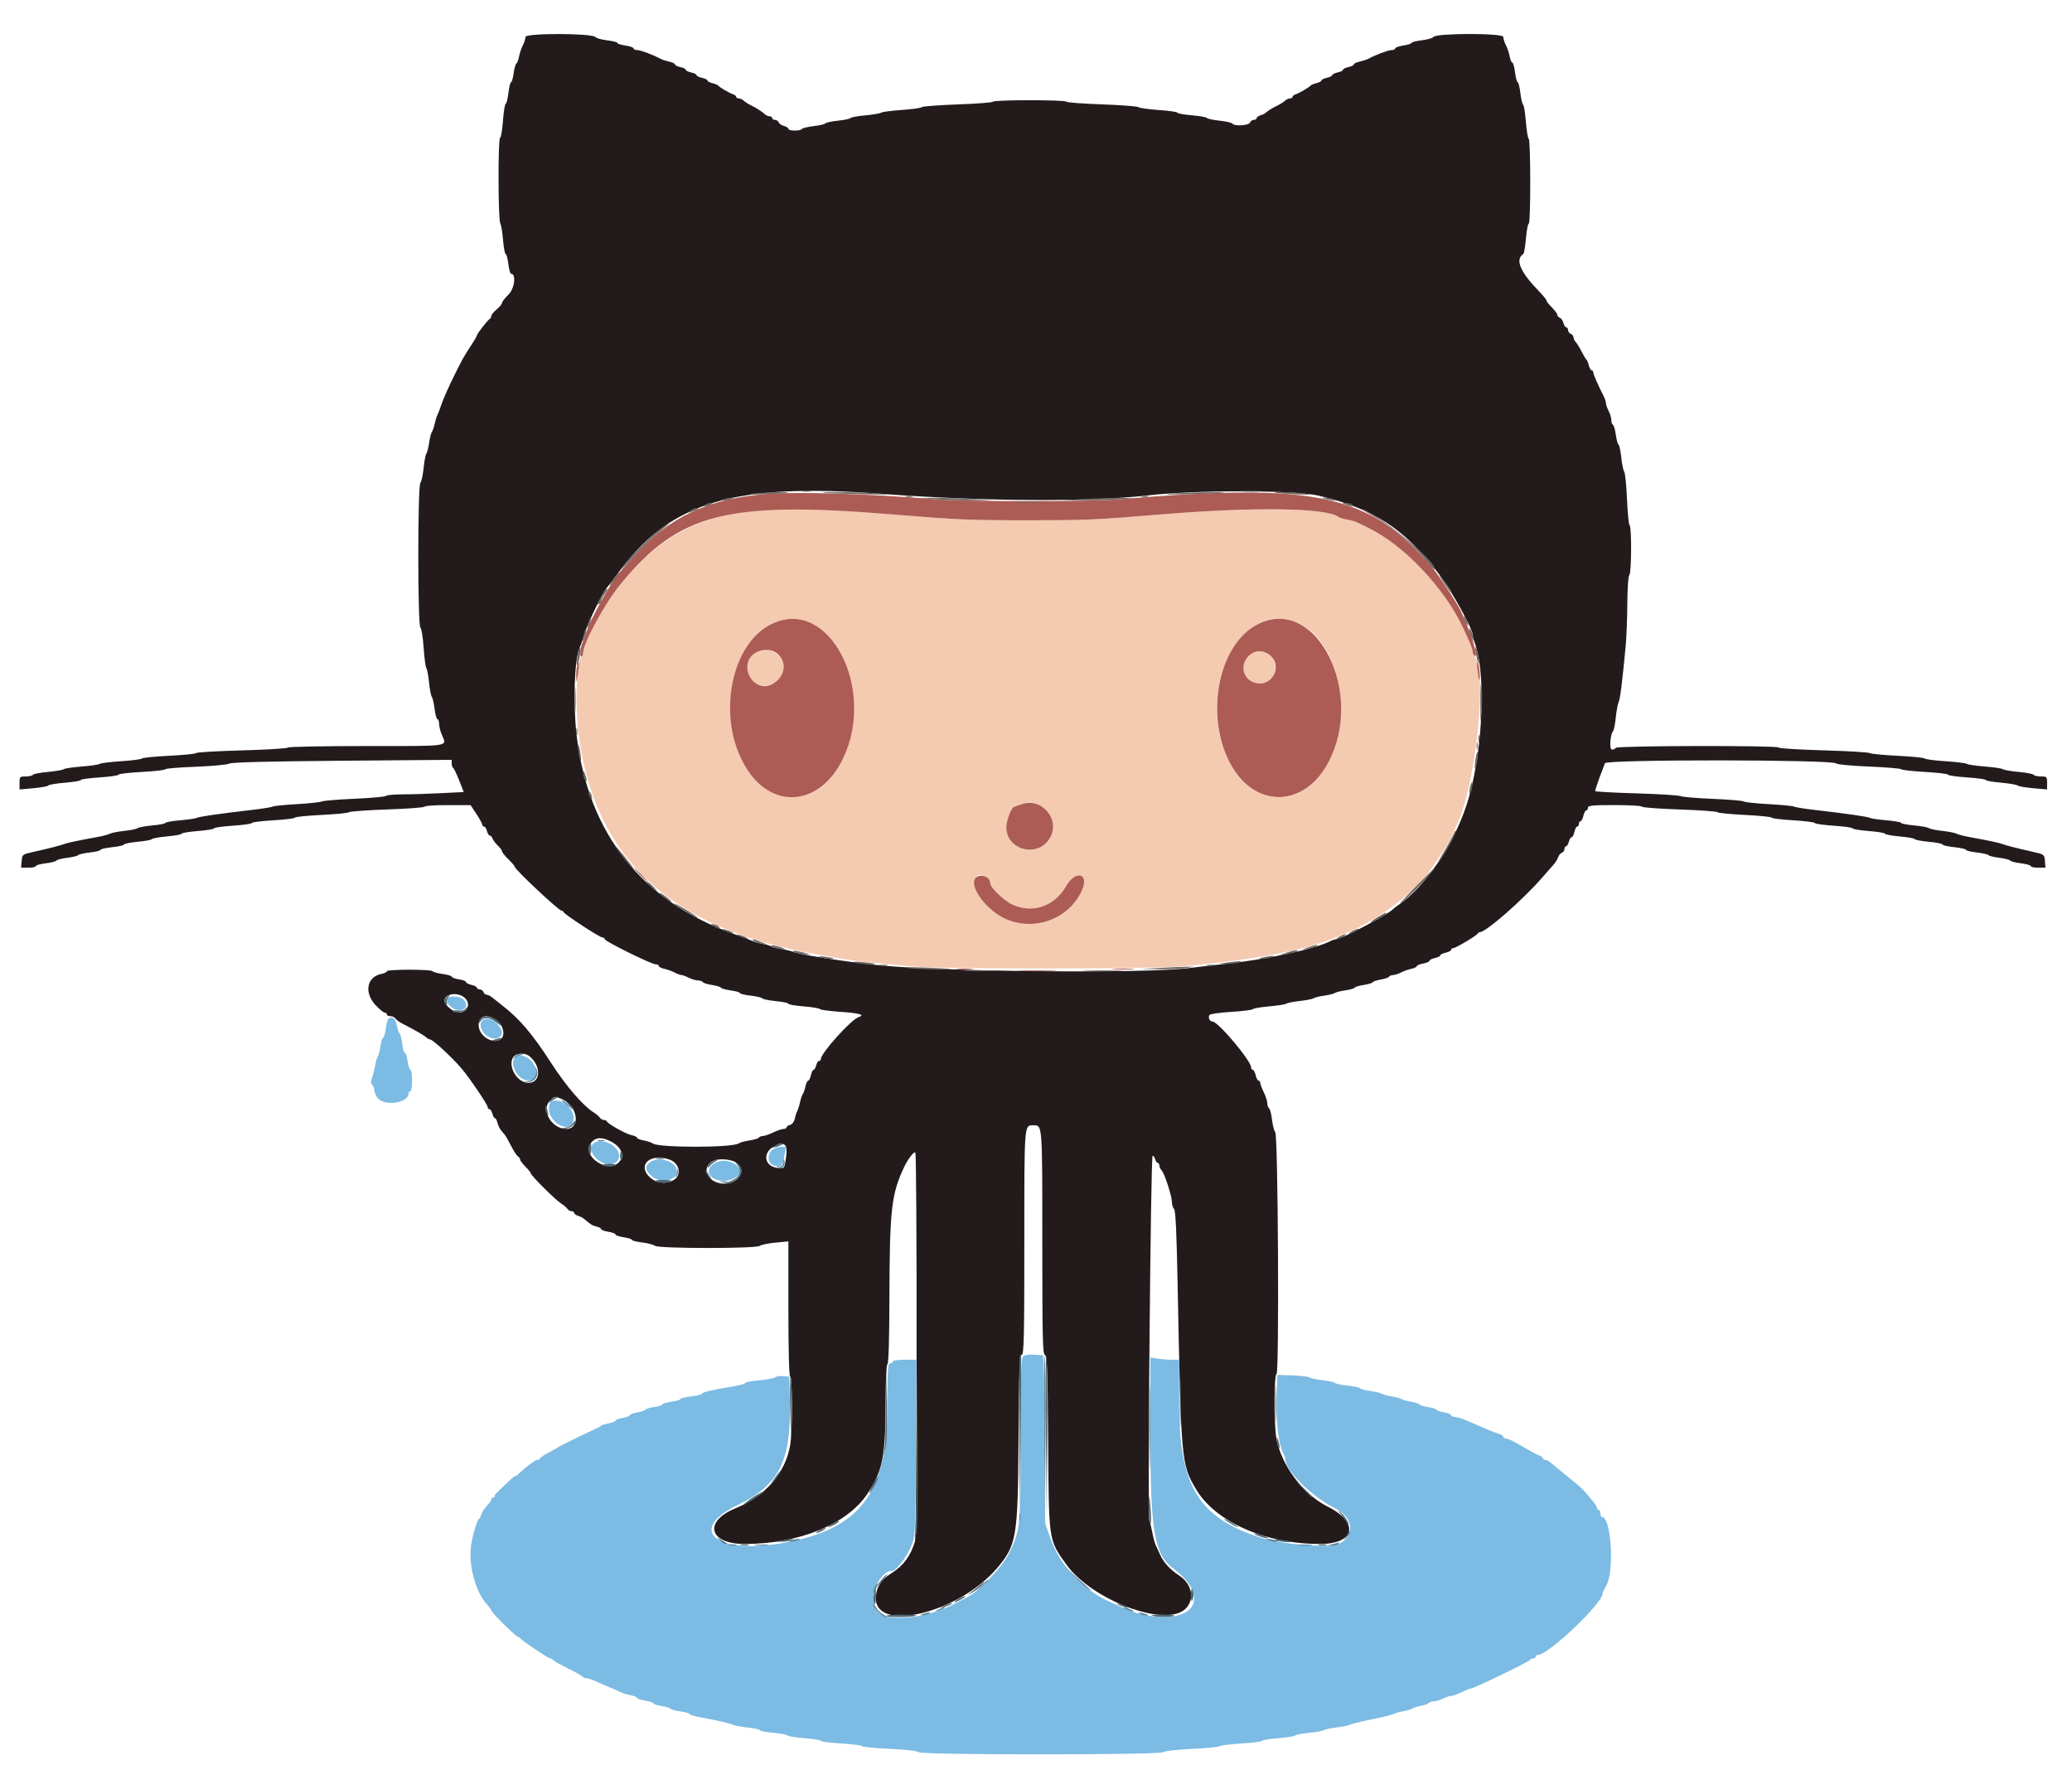<svg
  width="44"
  height="38"
  viewBox="0 0 44 38"
  fill="none"
  xmlns="http://www.w3.org/2000/svg"
>
  <title>Source Code on Github</title>
  <path
    fill-rule="evenodd"
    clip-rule="evenodd"
    d="M16.188 10.831C14.84 10.948 14.028 11.373 13.178 12.407C12.847 12.809 12.383 13.663 12.383 13.868C12.383 13.911 12.369 13.946 12.351 13.946C12.245 13.946 12.207 14.962 12.289 15.601C12.629 18.241 14.247 19.733 17.354 20.271C17.554 20.306 17.812 20.351 17.928 20.371C18.143 20.408 18.539 20.451 19.381 20.528C20.009 20.585 24.423 20.584 25.078 20.526C26.607 20.391 27.719 20.183 28.347 19.916C28.39 19.898 28.501 19.851 28.596 19.813C29.181 19.573 29.873 19.082 30.244 18.644C30.44 18.413 30.852 17.784 30.852 17.715C30.852 17.701 30.877 17.642 30.908 17.584C31.326 16.787 31.603 14.248 31.306 13.929C31.288 13.909 31.273 13.869 31.273 13.84C31.273 13.787 31.223 13.664 31.071 13.338C30.673 12.485 29.81 11.575 29.055 11.211C28.96 11.165 28.855 11.113 28.82 11.096C28.786 11.078 28.692 11.051 28.61 11.037C28.529 11.022 28.445 10.996 28.424 10.98C28.173 10.785 26.627 10.763 24.657 10.926C23.264 11.042 23.054 11.051 21.828 11.051C20.582 11.051 20.29 11.038 18.941 10.924C17.486 10.802 16.798 10.779 16.188 10.831ZM17.224 13.239C17.872 13.539 18.263 14.515 18.106 15.44C17.726 17.675 15.501 17.291 15.514 14.992C15.522 13.722 16.376 12.847 17.224 13.239ZM27.545 13.224C28.58 13.665 28.806 15.682 27.922 16.586C27.344 17.177 26.519 16.991 26.105 16.178C25.357 14.704 26.33 12.707 27.545 13.224ZM16.05 13.849C15.854 13.959 15.809 14.308 15.971 14.453C16.183 14.643 16.449 14.593 16.601 14.335C16.784 14.024 16.377 13.665 16.05 13.849ZM26.517 13.932C26.287 14.161 26.433 14.516 26.756 14.516C26.954 14.516 27.084 14.379 27.084 14.168C27.084 13.866 26.732 13.719 26.517 13.932ZM22.094 17.114C22.334 17.224 22.432 17.576 22.288 17.811C22.032 18.229 21.369 18.055 21.369 17.571C21.369 17.431 21.479 17.142 21.535 17.137C21.538 17.137 21.61 17.112 21.694 17.082C21.848 17.028 21.92 17.033 22.094 17.114ZM20.955 18.645C20.994 18.68 21.025 18.728 21.025 18.752C21.025 18.846 21.316 19.128 21.501 19.214C21.926 19.411 22.395 19.25 22.637 18.824C22.84 18.467 23.141 18.547 22.975 18.914C22.555 19.846 21.215 19.859 20.743 18.936C20.611 18.678 20.762 18.471 20.955 18.645Z"
    fill="#F4CAB1"
  />
  <path
    fill-rule="evenodd"
    clip-rule="evenodd"
    d="M11.159 0.784C11.159 0.823 11.134 0.903 11.103 0.961C11.073 1.019 11.037 1.126 11.023 1.199C11.009 1.272 10.983 1.34 10.965 1.351C10.947 1.362 10.921 1.456 10.907 1.56C10.893 1.663 10.869 1.748 10.852 1.748C10.836 1.748 10.811 1.851 10.796 1.976C10.782 2.101 10.756 2.204 10.739 2.204C10.722 2.204 10.696 2.366 10.681 2.565C10.666 2.764 10.638 2.926 10.62 2.926C10.574 2.926 10.577 4.658 10.623 4.741C10.643 4.777 10.67 4.94 10.683 5.101C10.696 5.264 10.721 5.396 10.738 5.396C10.755 5.396 10.78 5.49 10.795 5.605C10.809 5.72 10.835 5.814 10.852 5.814C10.966 5.814 10.928 6.132 10.797 6.257C10.723 6.329 10.662 6.408 10.661 6.433C10.66 6.458 10.608 6.521 10.546 6.572C10.484 6.623 10.433 6.686 10.433 6.712C10.433 6.737 10.42 6.763 10.404 6.77C10.365 6.787 10.127 7.091 10.127 7.124C10.127 7.138 10.08 7.221 10.022 7.309C9.849 7.571 9.831 7.603 9.635 7.999C9.532 8.208 9.418 8.465 9.382 8.569C9.347 8.674 9.304 8.785 9.287 8.817C9.271 8.849 9.245 8.935 9.229 9.007C9.213 9.08 9.187 9.156 9.17 9.177C9.154 9.198 9.128 9.301 9.113 9.405C9.097 9.51 9.071 9.613 9.054 9.635C9.036 9.657 9.01 9.793 8.996 9.939C8.982 10.084 8.951 10.227 8.927 10.256C8.868 10.33 8.868 13.292 8.928 13.331C8.95 13.345 8.981 13.536 8.996 13.755C9.011 13.974 9.037 14.171 9.054 14.192C9.071 14.213 9.096 14.35 9.111 14.495C9.125 14.641 9.152 14.778 9.169 14.799C9.187 14.821 9.214 14.937 9.229 15.058C9.244 15.178 9.272 15.276 9.29 15.276C9.309 15.276 9.324 15.319 9.324 15.372C9.324 15.425 9.35 15.53 9.382 15.605C9.49 15.864 9.606 15.846 7.776 15.846C6.861 15.846 6.112 15.861 6.112 15.878C6.112 15.896 5.678 15.923 5.148 15.938C4.617 15.952 4.174 15.978 4.163 15.995C4.152 16.012 3.894 16.038 3.589 16.053C3.284 16.068 3.026 16.094 3.015 16.11C3.005 16.127 2.807 16.153 2.575 16.168C2.344 16.183 2.137 16.209 2.116 16.225C2.095 16.241 1.924 16.266 1.735 16.281C1.546 16.296 1.374 16.321 1.352 16.338C1.331 16.355 1.18 16.381 1.017 16.396C0.855 16.41 0.711 16.438 0.7 16.457C0.688 16.476 0.619 16.492 0.546 16.492C0.421 16.492 0.415 16.498 0.415 16.63V16.768L0.71 16.742C0.873 16.727 1.015 16.701 1.026 16.684C1.037 16.666 1.196 16.64 1.38 16.625C1.564 16.609 1.715 16.584 1.715 16.568C1.715 16.552 1.896 16.527 2.116 16.512C2.337 16.497 2.518 16.471 2.518 16.454C2.518 16.437 2.742 16.411 3.015 16.396C3.288 16.381 3.512 16.355 3.512 16.339C3.512 16.323 3.8 16.299 4.153 16.286C4.505 16.272 4.827 16.242 4.868 16.219C4.919 16.191 5.681 16.171 7.268 16.158L9.592 16.139V16.217C9.592 16.261 9.605 16.301 9.621 16.308C9.637 16.315 9.695 16.434 9.749 16.572L9.848 16.823L9.366 16.847C9.101 16.861 8.735 16.872 8.552 16.872C8.369 16.872 8.211 16.887 8.2 16.904C8.189 16.922 7.891 16.949 7.539 16.965C7.187 16.98 6.873 17.006 6.84 17.022C6.808 17.039 6.566 17.065 6.303 17.08C6.041 17.095 5.808 17.119 5.787 17.132C5.766 17.146 5.568 17.178 5.347 17.203C4.678 17.28 4.222 17.346 4.181 17.371C4.16 17.384 4.001 17.408 3.827 17.423C3.654 17.438 3.512 17.463 3.512 17.479C3.512 17.494 3.389 17.519 3.238 17.532C3.087 17.547 2.945 17.572 2.922 17.59C2.9 17.608 2.772 17.634 2.638 17.648C2.504 17.663 2.366 17.69 2.332 17.709C2.298 17.727 2.175 17.76 2.059 17.78C1.672 17.85 1.429 17.901 1.371 17.925C1.306 17.952 1.042 18.02 0.702 18.096C0.475 18.147 0.472 18.15 0.46 18.289L0.448 18.43H0.604C0.689 18.43 0.759 18.415 0.759 18.396C0.759 18.378 0.853 18.351 0.969 18.337C1.084 18.323 1.188 18.296 1.199 18.278C1.21 18.26 1.314 18.234 1.429 18.219C1.545 18.205 1.648 18.18 1.658 18.163C1.668 18.147 1.78 18.122 1.906 18.107C2.032 18.093 2.135 18.067 2.135 18.051C2.135 18.034 2.247 18.009 2.384 17.994C2.521 17.98 2.633 17.954 2.633 17.938C2.633 17.921 2.762 17.895 2.919 17.88C3.077 17.866 3.214 17.84 3.225 17.823C3.235 17.806 3.382 17.78 3.55 17.765C3.718 17.75 3.856 17.725 3.856 17.708C3.856 17.692 4.011 17.666 4.2 17.651C4.39 17.636 4.545 17.611 4.545 17.595C4.545 17.578 4.725 17.553 4.946 17.538C5.167 17.523 5.347 17.497 5.347 17.481C5.347 17.464 5.554 17.438 5.806 17.423C6.059 17.408 6.265 17.383 6.265 17.366C6.265 17.35 6.519 17.325 6.829 17.309C7.139 17.294 7.402 17.268 7.412 17.251C7.423 17.235 7.789 17.208 8.225 17.193C8.661 17.178 9.018 17.151 9.018 17.133C9.018 17.115 9.238 17.1 9.506 17.101L9.993 17.101L10.118 17.29C10.186 17.394 10.242 17.497 10.242 17.518C10.242 17.539 10.259 17.556 10.279 17.556C10.3 17.556 10.328 17.599 10.341 17.651C10.354 17.703 10.381 17.746 10.4 17.746C10.42 17.746 10.447 17.776 10.46 17.812C10.474 17.849 10.525 17.917 10.574 17.963C10.623 18.009 10.662 18.064 10.662 18.084C10.662 18.105 10.723 18.18 10.796 18.252C10.87 18.323 10.93 18.394 10.93 18.409C10.93 18.465 11.864 19.342 11.924 19.342C11.941 19.342 11.962 19.357 11.969 19.374C11.989 19.424 12.735 19.912 12.791 19.912C12.819 19.912 12.842 19.928 12.842 19.948C12.842 19.993 13.833 20.482 13.923 20.482C13.96 20.482 13.989 20.498 13.989 20.517C13.989 20.536 14.042 20.564 14.107 20.578C14.171 20.592 14.27 20.627 14.326 20.656C14.383 20.686 14.448 20.71 14.472 20.71C14.496 20.71 14.565 20.736 14.625 20.767C14.685 20.798 14.773 20.824 14.819 20.824C14.865 20.824 14.912 20.84 14.925 20.86C14.937 20.88 15.024 20.907 15.118 20.921C15.213 20.935 15.299 20.961 15.31 20.979C15.322 20.997 15.416 21.023 15.52 21.037C15.624 21.051 15.71 21.075 15.71 21.091C15.71 21.107 15.813 21.133 15.939 21.147C16.066 21.162 16.178 21.188 16.189 21.206C16.2 21.223 16.329 21.249 16.476 21.264C16.622 21.278 16.742 21.303 16.742 21.32C16.742 21.336 16.889 21.361 17.068 21.376C17.247 21.391 17.402 21.416 17.412 21.433C17.422 21.449 17.609 21.475 17.827 21.49C18.246 21.518 18.383 21.556 18.236 21.602C18.077 21.652 17.431 22.368 17.431 22.495C17.431 22.516 17.414 22.534 17.393 22.534C17.372 22.534 17.345 22.577 17.332 22.629C17.318 22.681 17.294 22.724 17.276 22.724C17.259 22.724 17.234 22.775 17.22 22.838C17.206 22.901 17.181 22.952 17.163 22.952C17.145 22.952 17.119 23.008 17.104 23.076C17.09 23.143 17.064 23.216 17.048 23.237C17.032 23.258 17.006 23.334 16.99 23.407C16.975 23.479 16.948 23.565 16.931 23.597C16.914 23.629 16.889 23.704 16.877 23.764C16.863 23.827 16.823 23.88 16.779 23.892C16.738 23.902 16.704 23.926 16.704 23.945C16.704 23.963 16.674 23.979 16.637 23.979C16.6 23.98 16.501 24.014 16.417 24.054C16.333 24.095 16.235 24.128 16.2 24.129C16.164 24.13 16.126 24.145 16.114 24.164C16.103 24.182 16.011 24.209 15.911 24.224C15.811 24.239 15.711 24.266 15.688 24.285C15.571 24.38 13.976 24.381 13.86 24.286C13.836 24.267 13.753 24.239 13.674 24.224C13.595 24.21 13.53 24.184 13.53 24.167C13.53 24.15 13.476 24.124 13.409 24.11C13.286 24.083 12.91 23.873 12.887 23.818C12.88 23.802 12.85 23.788 12.822 23.788C12.793 23.788 12.756 23.766 12.739 23.74C12.722 23.713 12.664 23.663 12.609 23.629C12.375 23.481 12.025 23.074 11.697 22.567C11.299 21.951 11.025 21.631 10.651 21.344C10.592 21.298 10.508 21.231 10.463 21.195C10.419 21.158 10.362 21.128 10.336 21.128C10.31 21.128 10.278 21.102 10.266 21.071C10.254 21.04 10.218 21.014 10.186 21.014C10.153 21.014 10.127 20.998 10.127 20.979C10.127 20.96 10.075 20.933 10.012 20.919C9.949 20.905 9.898 20.878 9.898 20.86C9.898 20.84 9.829 20.814 9.745 20.801C9.661 20.787 9.592 20.762 9.592 20.744C9.592 20.727 9.505 20.701 9.4 20.687C9.294 20.673 9.199 20.647 9.187 20.629C9.16 20.586 8.215 20.586 8.215 20.629C8.215 20.648 8.165 20.673 8.103 20.685C7.787 20.748 7.725 21.083 7.979 21.353C8.059 21.438 8.145 21.508 8.17 21.508C8.195 21.508 8.215 21.525 8.215 21.546C8.215 21.567 8.249 21.584 8.29 21.584C8.331 21.584 8.378 21.605 8.395 21.632C8.412 21.658 8.477 21.706 8.54 21.739C8.828 21.888 9 21.987 9.048 22.031C9.077 22.057 9.114 22.078 9.132 22.078C9.188 22.078 9.583 22.441 9.798 22.691C9.961 22.879 10.357 23.464 10.357 23.516C10.357 23.54 10.373 23.56 10.394 23.56C10.415 23.56 10.442 23.603 10.456 23.655C10.469 23.707 10.493 23.75 10.51 23.75C10.526 23.75 10.551 23.794 10.564 23.848C10.578 23.902 10.61 23.971 10.635 24.002C10.661 24.032 10.699 24.078 10.72 24.104C10.741 24.129 10.801 24.236 10.854 24.34C10.906 24.444 10.971 24.543 10.997 24.559C11.023 24.576 11.045 24.608 11.045 24.629C11.045 24.65 11.097 24.719 11.16 24.782C11.223 24.845 11.274 24.909 11.274 24.925C11.274 24.968 11.799 25.49 11.918 25.564C11.974 25.6 12.034 25.651 12.051 25.678C12.067 25.704 12.106 25.726 12.137 25.726C12.167 25.726 12.192 25.742 12.192 25.762C12.192 25.781 12.23 25.809 12.276 25.824C12.323 25.838 12.382 25.869 12.409 25.893C12.537 26.005 12.575 26.029 12.667 26.052C12.721 26.065 12.766 26.09 12.766 26.107C12.766 26.124 12.834 26.149 12.919 26.163C13.003 26.177 13.072 26.203 13.072 26.221C13.072 26.239 13.149 26.265 13.244 26.279C13.338 26.293 13.416 26.318 13.416 26.334C13.416 26.35 13.515 26.375 13.636 26.39C13.757 26.405 13.88 26.437 13.909 26.461C13.983 26.522 16.058 26.523 16.134 26.462C16.164 26.439 16.313 26.408 16.465 26.394L16.742 26.367V27.793C16.742 28.702 16.756 29.226 16.78 29.241C16.83 29.272 16.83 30.382 16.781 30.687C16.684 31.28 16.255 31.778 15.62 32.036C14.932 32.316 15.052 32.794 15.811 32.794C16.962 32.794 17.983 32.378 18.416 31.734C18.745 31.244 18.804 30.949 18.806 29.785C18.807 29.303 18.822 28.99 18.845 28.975C18.87 28.96 18.885 28.455 18.887 27.595C18.892 25.678 18.928 25.36 19.205 24.777C19.28 24.619 19.411 24.45 19.437 24.479C19.478 24.524 19.471 32.602 19.43 32.74C19.336 33.051 19.184 33.257 18.926 33.418C18.706 33.557 18.603 33.721 18.599 33.939C18.588 34.691 20.363 34.257 21.17 33.311C21.587 32.821 21.616 32.653 21.629 30.598C21.639 29.068 21.649 28.797 21.696 28.779C21.744 28.761 21.752 28.427 21.752 26.395C21.752 23.846 21.747 23.902 21.943 23.902C22.138 23.902 22.134 23.846 22.134 26.395C22.134 28.428 22.142 28.761 22.189 28.779C22.237 28.797 22.247 29.075 22.258 30.655C22.273 32.749 22.266 32.7 22.641 33.226C23.185 33.987 24.738 34.572 25.167 34.178C25.38 33.981 25.32 33.648 25.04 33.464C24.847 33.337 24.71 33.187 24.636 33.023C24.603 32.949 24.56 32.855 24.54 32.813C24.52 32.771 24.487 32.646 24.467 32.535C24.446 32.423 24.419 32.316 24.406 32.295C24.367 32.233 24.436 24.548 24.476 24.548C24.495 24.548 24.521 24.582 24.532 24.624C24.543 24.666 24.567 24.7 24.586 24.7C24.604 24.7 24.619 24.724 24.619 24.754C24.619 24.784 24.641 24.831 24.668 24.859C24.73 24.924 24.888 25.412 24.887 25.538C24.887 25.591 24.907 25.655 24.932 25.68C24.965 25.712 24.986 26.175 25.008 27.312C25.081 31.052 25.085 31.099 25.395 31.626C25.807 32.324 26.869 32.795 28.032 32.794C28.777 32.794 28.87 32.338 28.195 32.001C27.672 31.74 27.216 31.134 27.105 30.555C27.052 30.276 27.054 29.184 27.108 29.184C27.167 29.184 27.141 24.124 27.081 24.05C27.057 24.021 27.026 23.899 27.011 23.779C26.997 23.659 26.969 23.552 26.949 23.54C26.93 23.527 26.913 23.48 26.912 23.434C26.912 23.389 26.878 23.283 26.837 23.199C26.796 23.116 26.763 23.026 26.762 23C26.761 22.973 26.745 22.952 26.725 22.952C26.706 22.952 26.679 22.901 26.665 22.838C26.651 22.775 26.624 22.724 26.605 22.724C26.585 22.724 26.569 22.701 26.569 22.674C26.569 22.532 25.868 21.698 25.748 21.698C25.688 21.698 25.649 21.612 25.684 21.558C25.698 21.536 25.907 21.507 26.148 21.492C26.39 21.477 26.596 21.451 26.607 21.434C26.618 21.417 26.773 21.391 26.952 21.375C27.131 21.36 27.294 21.334 27.315 21.318C27.336 21.302 27.465 21.276 27.602 21.261C27.738 21.246 27.867 21.221 27.889 21.205C27.91 21.189 28.013 21.163 28.118 21.148C28.223 21.133 28.326 21.108 28.347 21.091C28.369 21.075 28.467 21.05 28.566 21.036C28.666 21.021 28.756 20.996 28.767 20.978C28.777 20.961 28.864 20.935 28.958 20.921C29.052 20.907 29.139 20.881 29.15 20.863C29.161 20.845 29.239 20.819 29.323 20.805C29.407 20.791 29.485 20.764 29.497 20.745C29.509 20.726 29.547 20.71 29.583 20.71C29.618 20.71 29.694 20.686 29.75 20.656C29.807 20.627 29.905 20.592 29.97 20.578C30.035 20.564 30.087 20.538 30.087 20.521C30.087 20.504 30.148 20.479 30.221 20.466C30.295 20.452 30.355 20.426 30.355 20.407C30.355 20.389 30.407 20.363 30.47 20.349C30.533 20.335 30.584 20.31 30.584 20.292C30.584 20.274 30.636 20.249 30.699 20.235C30.762 20.221 30.814 20.194 30.814 20.175C30.814 20.156 30.833 20.14 30.857 20.14C30.91 20.14 31.363 19.87 31.381 19.828C31.388 19.812 31.41 19.798 31.429 19.798C31.556 19.798 32.346 19.105 32.745 18.645C32.85 18.523 32.965 18.393 32.999 18.355C33.034 18.317 33.073 18.251 33.087 18.209C33.1 18.167 33.136 18.123 33.167 18.112C33.198 18.1 33.223 18.064 33.223 18.032C33.223 18 33.238 17.974 33.257 17.974C33.276 17.974 33.302 17.931 33.315 17.879C33.328 17.827 33.354 17.784 33.373 17.784C33.392 17.784 33.419 17.733 33.433 17.67C33.447 17.607 33.474 17.556 33.493 17.556C33.513 17.556 33.529 17.53 33.529 17.499C33.529 17.468 33.544 17.442 33.564 17.442C33.583 17.442 33.61 17.391 33.624 17.328C33.638 17.265 33.665 17.214 33.685 17.214C33.704 17.214 33.72 17.188 33.72 17.157C33.72 17.109 33.809 17.1 34.293 17.1C34.609 17.1 34.867 17.115 34.867 17.133C34.867 17.151 35.224 17.178 35.66 17.193C36.097 17.208 36.462 17.235 36.473 17.251C36.483 17.268 36.746 17.294 37.056 17.309C37.366 17.325 37.62 17.35 37.62 17.366C37.62 17.383 37.827 17.408 38.079 17.423C38.331 17.438 38.538 17.464 38.538 17.481C38.538 17.497 38.718 17.523 38.939 17.538C39.16 17.553 39.341 17.578 39.341 17.595C39.341 17.611 39.496 17.636 39.685 17.651C39.874 17.666 40.029 17.692 40.029 17.708C40.029 17.725 40.167 17.75 40.335 17.765C40.504 17.78 40.65 17.806 40.66 17.823C40.671 17.84 40.809 17.866 40.966 17.88C41.124 17.895 41.253 17.921 41.253 17.938C41.253 17.954 41.364 17.98 41.501 17.994C41.638 18.009 41.75 18.034 41.75 18.051C41.75 18.067 41.853 18.093 41.979 18.107C42.106 18.122 42.217 18.147 42.227 18.163C42.237 18.18 42.34 18.205 42.456 18.219C42.572 18.234 42.675 18.26 42.687 18.278C42.698 18.296 42.801 18.323 42.917 18.337C43.032 18.351 43.126 18.378 43.126 18.396C43.126 18.415 43.196 18.43 43.282 18.43H43.437L43.425 18.289C43.413 18.15 43.41 18.147 43.184 18.096C42.844 18.02 42.579 17.952 42.514 17.925C42.457 17.901 42.213 17.85 41.826 17.78C41.711 17.76 41.588 17.727 41.553 17.709C41.519 17.69 41.381 17.663 41.247 17.648C41.114 17.634 40.986 17.608 40.963 17.59C40.941 17.572 40.798 17.547 40.648 17.532C40.497 17.519 40.373 17.494 40.373 17.479C40.373 17.463 40.231 17.438 40.058 17.423C39.884 17.408 39.725 17.384 39.704 17.371C39.664 17.346 39.207 17.28 38.538 17.203C38.317 17.178 38.119 17.146 38.098 17.132C38.077 17.118 37.836 17.095 37.562 17.08C37.289 17.065 37.048 17.039 37.027 17.023C37.006 17.006 36.714 16.982 36.377 16.968C36.041 16.954 35.731 16.928 35.689 16.91C35.647 16.891 35.221 16.865 34.743 16.851C34.264 16.837 33.873 16.815 33.873 16.803C33.873 16.779 33.97 16.498 34.026 16.359C34.043 16.317 34.068 16.251 34.081 16.211C34.108 16.128 38.937 16.132 38.991 16.215C39.005 16.237 39.307 16.266 39.685 16.281C40.053 16.297 40.362 16.322 40.373 16.339C40.384 16.355 40.612 16.381 40.88 16.396C41.148 16.411 41.367 16.437 41.367 16.454C41.367 16.471 41.548 16.497 41.769 16.512C41.99 16.527 42.17 16.552 42.17 16.568C42.17 16.583 42.312 16.608 42.486 16.623C42.659 16.639 42.819 16.665 42.841 16.683C42.862 16.701 43.013 16.727 43.175 16.742L43.471 16.768V16.63C43.471 16.498 43.465 16.492 43.339 16.492C43.267 16.492 43.198 16.476 43.186 16.457C43.174 16.438 43.031 16.41 42.868 16.396C42.705 16.381 42.554 16.355 42.533 16.338C42.512 16.321 42.34 16.296 42.151 16.281C41.962 16.266 41.79 16.241 41.769 16.225C41.748 16.209 41.541 16.183 41.31 16.168C41.079 16.153 40.881 16.127 40.87 16.11C40.859 16.094 40.601 16.068 40.297 16.053C39.992 16.038 39.724 16.012 39.702 15.995C39.681 15.978 39.237 15.952 38.718 15.937C38.198 15.922 37.773 15.896 37.773 15.878C37.773 15.831 34.342 15.837 34.313 15.884C34.3 15.905 34.263 15.922 34.231 15.922C34.171 15.922 34.191 15.606 34.257 15.523C34.274 15.502 34.299 15.373 34.312 15.238C34.326 15.102 34.353 14.957 34.372 14.915C34.405 14.844 34.443 14.544 34.521 13.737C34.539 13.549 34.556 13.135 34.557 12.818C34.56 12.478 34.577 12.231 34.599 12.217C34.646 12.188 34.652 11.185 34.605 11.157C34.588 11.146 34.563 10.895 34.55 10.6C34.537 10.305 34.511 10.044 34.491 10.019C34.472 9.995 34.444 9.86 34.429 9.719C34.414 9.578 34.388 9.454 34.37 9.443C34.353 9.433 34.327 9.338 34.313 9.234C34.298 9.13 34.271 9.034 34.252 9.023C34.233 9.011 34.217 8.964 34.217 8.918C34.217 8.873 34.191 8.786 34.159 8.726C34.128 8.666 34.102 8.592 34.102 8.561C34.102 8.53 34.079 8.459 34.05 8.404C33.941 8.194 33.834 7.951 33.834 7.909C33.834 7.886 33.819 7.866 33.8 7.866C33.782 7.866 33.755 7.819 33.74 7.762C33.726 7.705 33.702 7.649 33.688 7.638C33.674 7.628 33.628 7.551 33.586 7.467C33.544 7.383 33.488 7.292 33.462 7.265C33.435 7.237 33.414 7.192 33.414 7.164C33.414 7.137 33.388 7.104 33.357 7.092C33.325 7.08 33.299 7.044 33.299 7.012C33.299 6.98 33.282 6.954 33.262 6.954C33.241 6.954 33.214 6.913 33.201 6.862C33.188 6.811 33.153 6.76 33.124 6.749C33.094 6.738 33.07 6.709 33.07 6.686C33.07 6.663 33.018 6.593 32.955 6.53C32.892 6.468 32.84 6.401 32.84 6.383C32.84 6.365 32.767 6.275 32.678 6.183C32.28 5.773 32.17 5.511 32.348 5.395C32.364 5.384 32.39 5.234 32.405 5.062C32.419 4.89 32.446 4.75 32.464 4.75C32.507 4.75 32.506 2.975 32.463 2.948C32.445 2.937 32.418 2.774 32.403 2.585C32.388 2.397 32.362 2.234 32.344 2.224C32.327 2.213 32.301 2.101 32.286 1.976C32.271 1.851 32.246 1.748 32.229 1.748C32.213 1.748 32.187 1.654 32.173 1.539C32.158 1.424 32.133 1.33 32.115 1.33C32.098 1.33 32.073 1.271 32.059 1.199C32.046 1.126 32.01 1.019 31.979 0.961C31.948 0.903 31.923 0.823 31.923 0.784C31.923 0.7 30.491 0.702 30.439 0.786C30.424 0.809 30.313 0.841 30.192 0.856C30.072 0.87 29.973 0.896 29.973 0.912C29.973 0.928 29.895 0.953 29.8 0.967C29.706 0.981 29.628 1.009 29.628 1.028C29.628 1.048 29.593 1.064 29.55 1.064C29.48 1.064 29.211 1.165 29.054 1.25C29.021 1.268 28.94 1.294 28.872 1.309C28.804 1.324 28.749 1.35 28.749 1.368C28.749 1.386 28.697 1.411 28.634 1.425C28.571 1.439 28.52 1.464 28.52 1.482C28.52 1.5 28.468 1.525 28.405 1.539C28.342 1.553 28.29 1.578 28.29 1.596C28.29 1.614 28.238 1.639 28.175 1.653C28.112 1.667 28.061 1.692 28.061 1.709C28.061 1.726 28.014 1.752 27.956 1.766C27.898 1.78 27.842 1.804 27.832 1.817C27.803 1.855 27.593 1.977 27.516 2.002C27.479 2.013 27.449 2.038 27.449 2.056C27.449 2.075 27.424 2.09 27.394 2.09C27.364 2.09 27.317 2.112 27.289 2.138C27.261 2.164 27.196 2.207 27.143 2.233C27.025 2.29 26.901 2.367 26.875 2.398C26.865 2.411 26.817 2.434 26.77 2.448C26.723 2.463 26.684 2.491 26.684 2.511C26.684 2.53 26.658 2.546 26.625 2.546C26.593 2.546 26.557 2.572 26.545 2.603C26.52 2.667 26.207 2.685 26.17 2.625C26.158 2.606 26.036 2.578 25.899 2.563C25.763 2.549 25.642 2.523 25.631 2.506C25.621 2.489 25.475 2.463 25.307 2.449C25.139 2.434 25.002 2.409 25.002 2.393C25.002 2.377 24.825 2.352 24.61 2.337C24.394 2.322 24.199 2.294 24.176 2.276C24.153 2.258 23.804 2.231 23.4 2.217C22.997 2.203 22.657 2.177 22.646 2.16C22.62 2.118 21.112 2.118 21.086 2.16C21.075 2.178 20.735 2.204 20.33 2.218C19.925 2.233 19.585 2.259 19.573 2.276C19.562 2.293 19.372 2.32 19.151 2.335C18.93 2.351 18.733 2.377 18.712 2.393C18.691 2.409 18.54 2.435 18.377 2.45C18.214 2.464 18.073 2.49 18.062 2.507C18.052 2.523 17.931 2.549 17.795 2.563C17.658 2.578 17.537 2.604 17.527 2.621C17.516 2.638 17.404 2.664 17.278 2.679C17.151 2.694 17.038 2.721 17.027 2.74C16.998 2.786 16.742 2.784 16.742 2.737C16.742 2.716 16.701 2.689 16.649 2.676C16.599 2.663 16.547 2.629 16.536 2.599C16.525 2.57 16.489 2.546 16.457 2.546C16.425 2.546 16.398 2.529 16.398 2.508C16.398 2.487 16.374 2.47 16.343 2.47C16.314 2.47 16.265 2.449 16.237 2.422C16.17 2.362 16.061 2.292 15.939 2.233C15.887 2.207 15.821 2.164 15.793 2.138C15.765 2.112 15.718 2.09 15.688 2.09C15.658 2.09 15.633 2.075 15.633 2.056C15.633 2.038 15.603 2.013 15.567 2.002C15.489 1.977 15.279 1.855 15.251 1.817C15.24 1.804 15.184 1.78 15.126 1.766C15.069 1.752 15.022 1.726 15.022 1.709C15.022 1.692 14.97 1.667 14.907 1.653C14.844 1.639 14.792 1.614 14.792 1.596C14.792 1.578 14.741 1.553 14.678 1.539C14.614 1.525 14.563 1.5 14.563 1.482C14.563 1.464 14.511 1.439 14.448 1.425C14.385 1.411 14.333 1.386 14.333 1.368C14.333 1.35 14.278 1.324 14.21 1.309C14.143 1.294 14.061 1.268 14.029 1.25C13.871 1.165 13.603 1.064 13.532 1.064C13.489 1.064 13.454 1.048 13.454 1.028C13.454 1.009 13.376 0.981 13.282 0.967C13.187 0.953 13.11 0.928 13.11 0.912C13.11 0.896 13.011 0.87 12.89 0.856C12.769 0.841 12.659 0.81 12.645 0.788C12.592 0.704 11.16 0.7 11.159 0.784ZM18.712 10.489C20.879 10.652 23.144 10.665 24.371 10.523C25.387 10.405 27.502 10.408 28.003 10.528C29.191 10.813 29.816 11.222 30.565 12.204C30.822 12.542 31.273 13.357 31.273 13.483C31.273 13.507 31.298 13.599 31.329 13.689C31.572 14.4 31.475 16.104 31.135 17.123C30.854 17.964 30.253 18.843 29.703 19.217C29.652 19.252 29.601 19.291 29.59 19.303C29.496 19.414 28.484 19.95 28.369 19.95C28.346 19.95 28.297 19.966 28.261 19.985C27.925 20.16 26.859 20.388 25.939 20.482C25.728 20.504 25.419 20.54 25.25 20.562C24.355 20.681 20 20.641 18.654 20.501C17.948 20.427 16.967 20.274 16.838 20.216C16.796 20.198 16.684 20.171 16.589 20.157C16.495 20.143 16.4 20.119 16.379 20.103C16.358 20.087 16.274 20.062 16.193 20.047C16.111 20.033 16.017 20.006 15.982 19.989C15.948 19.971 15.765 19.901 15.576 19.834C13.628 19.137 12.496 17.709 12.247 15.637C12.167 14.968 12.196 14.023 12.304 13.775C12.322 13.733 12.375 13.582 12.421 13.438C12.498 13.2 12.791 12.598 12.882 12.49C12.903 12.465 13.029 12.3 13.162 12.122C14.264 10.652 15.611 10.256 18.712 10.489ZM9.869 21.194C10.006 21.317 9.929 21.508 9.742 21.508C9.636 21.508 9.439 21.346 9.439 21.258C9.439 21.104 9.722 21.062 9.869 21.194ZM10.512 21.648C10.707 21.763 10.755 22.044 10.587 22.097C10.401 22.155 10.165 21.977 10.165 21.776C10.165 21.585 10.312 21.531 10.512 21.648ZM11.238 22.431C11.498 22.635 11.488 23 11.221 23C10.996 23 10.791 22.681 10.885 22.477C10.934 22.371 11.129 22.345 11.238 22.431ZM11.935 23.346C12.27 23.486 12.338 23.979 12.024 23.978C11.717 23.977 11.481 23.579 11.674 23.387C11.784 23.278 11.777 23.279 11.935 23.346ZM12.942 24.23C13.194 24.348 13.278 24.543 13.141 24.688C12.906 24.937 12.34 24.547 12.547 24.279C12.639 24.159 12.76 24.144 12.942 24.23ZM16.644 24.305C16.708 24.33 16.718 24.437 16.679 24.674C16.656 24.812 16.649 24.818 16.521 24.807C16.226 24.781 16.18 24.475 16.451 24.342C16.593 24.273 16.57 24.277 16.644 24.305ZM14.214 24.628C14.425 24.701 14.483 24.947 14.316 25.057C14.161 25.157 13.94 25.136 13.802 25.008C13.522 24.748 13.805 24.486 14.214 24.628ZM15.647 24.703C15.909 24.907 15.584 25.234 15.233 25.118C14.985 25.037 14.924 24.782 15.125 24.666C15.246 24.596 15.536 24.616 15.647 24.703Z"
    fill="#231B1B"
  />
  <path
    fill-rule="evenodd"
    clip-rule="evenodd"
    d="M9.497 21.203C9.459 21.263 9.55 21.395 9.657 21.435C9.856 21.51 9.98 21.367 9.838 21.226C9.771 21.16 9.533 21.144 9.497 21.203ZM8.241 21.647C8.228 21.661 8.205 21.755 8.192 21.856C8.178 21.957 8.153 22.04 8.136 22.04C8.119 22.04 8.093 22.121 8.079 22.221C8.065 22.32 8.039 22.418 8.023 22.439C8.006 22.46 7.981 22.546 7.967 22.629C7.953 22.713 7.923 22.829 7.901 22.888C7.871 22.965 7.872 23.006 7.904 23.038C7.928 23.062 7.948 23.116 7.949 23.159C7.95 23.202 7.984 23.278 8.026 23.327C8.173 23.503 8.674 23.427 8.674 23.229C8.674 23.202 8.691 23.18 8.712 23.18C8.734 23.18 8.751 23.079 8.751 22.952C8.751 22.827 8.735 22.724 8.716 22.724C8.697 22.724 8.67 22.639 8.655 22.534C8.641 22.43 8.615 22.352 8.598 22.363C8.582 22.373 8.556 22.288 8.542 22.173C8.528 22.059 8.501 21.956 8.484 21.945C8.466 21.935 8.44 21.857 8.426 21.774C8.401 21.63 8.317 21.572 8.241 21.647ZM10.249 21.669C10.093 21.824 10.389 22.145 10.59 22.038C10.686 21.987 10.681 21.892 10.576 21.769C10.478 21.653 10.314 21.603 10.249 21.669ZM10.938 22.466C10.812 22.591 10.985 22.925 11.187 22.945C11.334 22.959 11.4 22.863 11.365 22.688C11.323 22.484 11.058 22.346 10.938 22.466ZM11.704 23.395C11.678 23.406 11.657 23.479 11.657 23.559C11.657 23.824 12.048 24.061 12.155 23.862C12.281 23.628 11.958 23.294 11.704 23.395ZM12.574 24.321C12.474 24.506 12.799 24.794 13.021 24.717C13.185 24.66 13.191 24.477 13.032 24.344C12.88 24.216 12.637 24.204 12.574 24.321ZM16.407 24.417C16.298 24.493 16.291 24.681 16.396 24.737C16.559 24.824 16.613 24.789 16.653 24.567L16.691 24.358H16.591C16.537 24.358 16.453 24.385 16.407 24.417ZM13.806 24.683C13.689 24.765 13.7 24.866 13.839 24.982C14.039 25.149 14.372 25.081 14.372 24.872C14.372 24.675 13.997 24.55 13.806 24.683ZM15.277 24.666C14.932 24.76 15.004 25.08 15.371 25.08C15.546 25.08 15.71 24.982 15.71 24.877C15.71 24.737 15.461 24.616 15.277 24.666ZM21.723 28.81C21.686 28.846 21.675 29.253 21.675 30.557C21.675 32.43 21.668 32.496 21.432 32.984C21.292 33.272 20.795 33.797 20.54 33.925C20.452 33.97 20.349 34.023 20.311 34.044C19.702 34.378 18.841 34.469 18.628 34.222C18.422 33.984 18.658 33.364 18.954 33.364C19.03 33.364 19.261 33.059 19.347 32.847C19.438 32.624 19.438 32.618 19.449 30.752L19.461 28.88H19.211C19.069 28.88 18.96 28.897 18.96 28.918C18.96 28.939 18.934 28.956 18.903 28.956C18.853 28.956 18.845 29.082 18.845 29.861C18.845 31.727 18.266 32.486 16.619 32.775C15.201 33.025 14.572 32.495 15.661 31.968C16.543 31.542 16.8 31.039 16.773 29.792L16.761 29.241L16.635 29.229C16.565 29.222 16.488 29.234 16.463 29.254C16.438 29.274 16.284 29.303 16.121 29.318C15.958 29.333 15.825 29.358 15.825 29.374C15.825 29.391 15.717 29.422 15.586 29.444C15.121 29.522 14.907 29.572 14.907 29.602C14.907 29.619 14.804 29.645 14.678 29.659C14.551 29.674 14.448 29.7 14.448 29.716C14.448 29.733 14.362 29.759 14.257 29.773C14.152 29.788 14.066 29.813 14.066 29.829C14.066 29.846 13.989 29.871 13.895 29.885C13.8 29.899 13.714 29.925 13.703 29.943C13.692 29.961 13.614 29.987 13.53 30.001C13.446 30.015 13.377 30.041 13.377 30.058C13.377 30.076 13.309 30.101 13.225 30.115C13.14 30.129 13.072 30.156 13.072 30.174C13.072 30.192 13.007 30.218 12.928 30.233C12.849 30.247 12.776 30.27 12.766 30.282C12.755 30.295 12.686 30.332 12.613 30.365C12.38 30.47 11.868 30.722 11.848 30.742C11.837 30.753 11.747 30.804 11.647 30.855C11.547 30.907 11.466 30.963 11.466 30.979C11.466 30.995 11.443 31.008 11.415 31.008C11.368 31.008 11.185 31.141 11.037 31.284C10.999 31.32 10.959 31.35 10.947 31.35C10.935 31.35 10.902 31.372 10.873 31.398C10.55 31.697 10.483 31.767 10.501 31.785C10.513 31.797 10.502 31.806 10.478 31.806C10.453 31.806 10.433 31.824 10.433 31.846C10.433 31.868 10.389 31.932 10.336 31.988C10.283 32.045 10.229 32.13 10.217 32.177C10.205 32.224 10.184 32.262 10.171 32.262C10.136 32.262 10.019 32.668 9.999 32.858C9.954 33.287 10.104 33.817 10.347 34.085C10.394 34.138 10.433 34.192 10.433 34.207C10.433 34.247 10.963 34.77 11.004 34.77C11.023 34.77 11.044 34.783 11.051 34.799C11.07 34.841 11.644 35.226 11.688 35.226C11.71 35.226 11.733 35.239 11.74 35.255C11.747 35.271 11.89 35.353 12.058 35.436C12.226 35.519 12.37 35.6 12.377 35.616C12.384 35.632 12.416 35.644 12.449 35.644C12.482 35.644 12.579 35.677 12.666 35.717C12.752 35.757 12.892 35.817 12.976 35.852C13.06 35.886 13.157 35.929 13.191 35.947C13.225 35.966 13.316 35.993 13.392 36.007C13.468 36.021 13.53 36.047 13.53 36.064C13.53 36.081 13.608 36.107 13.702 36.121C13.797 36.135 13.874 36.161 13.874 36.178C13.874 36.196 13.952 36.221 14.047 36.235C14.142 36.249 14.229 36.276 14.24 36.294C14.251 36.312 14.345 36.337 14.45 36.351C14.554 36.365 14.639 36.389 14.639 36.404C14.639 36.419 14.738 36.45 14.859 36.473C15.292 36.555 15.501 36.603 15.564 36.635C15.599 36.653 15.741 36.679 15.879 36.693C16.017 36.707 16.131 36.732 16.131 36.748C16.131 36.764 16.26 36.79 16.418 36.804C16.576 36.819 16.714 36.845 16.724 36.862C16.735 36.879 16.898 36.905 17.087 36.919C17.276 36.934 17.431 36.959 17.431 36.975C17.431 36.992 17.628 37.017 17.87 37.032C18.112 37.047 18.31 37.072 18.31 37.089C18.31 37.105 18.572 37.13 18.893 37.145C19.256 37.163 19.487 37.19 19.504 37.216C19.543 37.278 24.623 37.278 24.699 37.216C24.73 37.192 24.996 37.161 25.317 37.146C25.628 37.131 25.89 37.105 25.9 37.089C25.91 37.073 26.116 37.047 26.358 37.032C26.601 37.017 26.799 36.992 26.799 36.975C26.799 36.959 26.953 36.934 27.142 36.919C27.331 36.905 27.495 36.879 27.505 36.862C27.515 36.846 27.649 36.82 27.802 36.805C27.955 36.79 28.097 36.764 28.118 36.748C28.139 36.731 28.26 36.705 28.386 36.69C28.512 36.675 28.632 36.652 28.653 36.638C28.674 36.624 28.791 36.592 28.912 36.566C29.032 36.54 29.23 36.497 29.351 36.471C29.472 36.445 29.588 36.412 29.61 36.398C29.631 36.384 29.717 36.361 29.801 36.346C29.885 36.331 29.971 36.305 29.992 36.289C30.013 36.272 30.095 36.247 30.174 36.232C30.253 36.218 30.327 36.19 30.338 36.172C30.35 36.153 30.397 36.138 30.443 36.138C30.489 36.138 30.576 36.112 30.637 36.081C30.697 36.05 30.774 36.024 30.809 36.023C30.843 36.022 30.94 35.989 31.024 35.948C31.108 35.908 31.191 35.874 31.208 35.873C31.285 35.87 32.471 35.299 32.49 35.256C32.497 35.239 32.527 35.226 32.557 35.226C32.587 35.226 32.611 35.209 32.611 35.188C32.611 35.167 32.632 35.15 32.659 35.15C32.883 35.149 34.064 34.023 34.031 33.842C34.029 33.831 34.064 33.757 34.11 33.678C34.286 33.378 34.215 32.224 34.021 32.224C34.003 32.224 33.987 32.19 33.987 32.148C33.987 32.106 33.97 32.072 33.949 32.072C33.928 32.072 33.911 32.051 33.91 32.025C33.909 31.985 33.848 31.904 33.61 31.635C33.572 31.593 33.42 31.464 33.205 31.293C33.125 31.23 33.017 31.141 32.964 31.094C32.911 31.047 32.844 31.008 32.816 31.008C32.787 31.008 32.764 30.993 32.764 30.975C32.764 30.956 32.734 30.931 32.697 30.919C32.66 30.907 32.553 30.852 32.458 30.796C32.173 30.628 32.022 30.552 31.971 30.552C31.945 30.552 31.923 30.536 31.923 30.517C31.923 30.497 31.884 30.47 31.837 30.457C31.789 30.444 31.699 30.41 31.636 30.383C31.573 30.355 31.478 30.314 31.426 30.292C31.373 30.27 31.249 30.217 31.15 30.174C31.052 30.131 30.936 30.096 30.892 30.096C30.849 30.096 30.814 30.079 30.814 30.059C30.814 30.038 30.745 30.01 30.661 29.997C30.577 29.983 30.508 29.96 30.508 29.944C30.508 29.928 30.431 29.903 30.337 29.889C30.243 29.875 30.157 29.849 30.145 29.831C30.134 29.813 30.052 29.787 29.963 29.772C29.874 29.758 29.783 29.732 29.762 29.716C29.741 29.7 29.647 29.674 29.552 29.659C29.457 29.644 29.363 29.618 29.342 29.602C29.321 29.586 29.213 29.561 29.103 29.546C28.992 29.531 28.893 29.505 28.882 29.488C28.872 29.47 28.751 29.444 28.614 29.43C28.477 29.415 28.357 29.39 28.347 29.373C28.337 29.357 28.221 29.332 28.09 29.317C27.958 29.302 27.832 29.275 27.81 29.257C27.787 29.239 27.624 29.22 27.446 29.214L27.124 29.203L27.112 29.697C27.099 30.217 27.151 30.676 27.241 30.848C27.271 30.905 27.296 30.97 27.296 30.993C27.297 31.24 27.852 31.786 28.367 32.045C28.741 32.233 28.778 32.622 28.438 32.79C28.244 32.886 27.213 32.805 26.761 32.658C25.45 32.234 25.042 31.561 25.041 29.821L25.04 28.88L24.877 28.88C24.788 28.88 24.65 28.869 24.572 28.856L24.428 28.832L24.429 30.481C24.43 32.547 24.511 33.015 24.923 33.322C25.63 33.849 25.448 34.406 24.59 34.34C24.235 34.313 24.093 34.269 23.549 34.015C22.96 33.741 22.504 33.244 22.299 32.655L22.196 32.357L22.174 30.571L22.153 28.785L21.962 28.774C21.846 28.767 21.751 28.782 21.723 28.81Z"
    fill="#7CBBE3"
  />
  <path
    fill-rule="evenodd"
    clip-rule="evenodd"
    d="M16.303 10.491C15.059 10.582 14.202 10.981 13.466 11.81C13.323 11.971 13.197 12.112 13.186 12.122C13.009 12.294 12.497 13.216 12.438 13.471C12.423 13.534 12.398 13.602 12.383 13.623C12.332 13.692 12.301 13.946 12.343 13.946C12.365 13.946 12.383 13.911 12.383 13.868C12.383 13.663 12.847 12.809 13.178 12.407C14.419 10.897 15.442 10.635 18.96 10.927C20.312 11.039 20.592 11.051 21.828 11.051C23.054 11.051 23.264 11.042 24.657 10.926C26.627 10.763 28.173 10.785 28.424 10.98C28.445 10.997 28.529 11.022 28.61 11.037C28.692 11.051 28.786 11.078 28.82 11.096C28.855 11.113 28.96 11.165 29.055 11.211C29.81 11.575 30.673 12.486 31.071 13.338C31.226 13.67 31.273 13.787 31.273 13.845C31.273 13.877 31.292 13.915 31.315 13.93C31.41 13.988 31.234 13.423 31.012 12.958C30.934 12.794 30.532 12.188 30.397 12.031C29.078 10.493 27.93 10.247 23.759 10.606C23.171 10.657 20.5 10.656 19.878 10.605C18.456 10.489 16.973 10.441 16.303 10.491ZM16.405 13.243C15.527 13.649 15.217 15.202 15.805 16.245C16.356 17.223 17.423 17.146 17.912 16.094C18.608 14.597 17.6 12.69 16.405 13.243ZM26.733 13.247C25.895 13.65 25.576 15.137 26.105 16.178C26.61 17.172 27.679 17.182 28.205 16.198C28.993 14.721 27.963 12.655 26.733 13.247ZM16.514 13.89C16.721 14.077 16.671 14.374 16.406 14.528C16.107 14.701 15.763 14.354 15.902 14.02C15.993 13.802 16.336 13.73 16.514 13.89ZM26.977 13.923C27.21 14.122 27.063 14.516 26.756 14.516C26.433 14.516 26.287 14.161 26.517 13.932C26.648 13.802 26.832 13.799 26.977 13.923ZM31.375 14.212C31.387 14.327 31.404 14.428 31.412 14.437C31.441 14.471 31.418 14.151 31.386 14.079C31.364 14.03 31.36 14.075 31.375 14.212ZM12.255 14.144C12.242 14.192 12.233 14.3 12.236 14.383C12.239 14.514 12.244 14.504 12.273 14.31C12.306 14.079 12.297 13.988 12.255 14.144ZM31.358 15.846C31.358 15.919 31.366 15.949 31.375 15.913C31.385 15.876 31.385 15.816 31.375 15.78C31.366 15.743 31.358 15.773 31.358 15.846ZM21.694 17.082C21.61 17.112 21.538 17.137 21.535 17.137C21.479 17.142 21.369 17.431 21.369 17.571C21.369 18.055 22.032 18.229 22.288 17.811C22.53 17.417 22.13 16.927 21.694 17.082ZM13.588 18.582C13.67 18.666 13.746 18.734 13.756 18.734C13.767 18.734 13.708 18.666 13.626 18.582C13.544 18.498 13.468 18.43 13.457 18.43C13.447 18.43 13.505 18.498 13.588 18.582ZM20.748 18.623C20.534 18.747 20.886 19.289 21.316 19.499C21.935 19.802 22.697 19.533 22.975 18.914C23.141 18.547 22.84 18.467 22.637 18.824C22.395 19.25 21.926 19.411 21.501 19.214C21.316 19.129 21.025 18.846 21.025 18.752C21.025 18.635 20.86 18.558 20.748 18.623ZM20.328 20.586C20.418 20.594 20.556 20.594 20.634 20.586C20.712 20.578 20.639 20.571 20.471 20.571C20.302 20.571 20.238 20.578 20.328 20.586ZM23.654 20.586C23.764 20.594 23.945 20.594 24.055 20.586C24.166 20.578 24.075 20.572 23.855 20.572C23.634 20.572 23.543 20.578 23.654 20.586ZM21.666 20.624C21.86 20.631 22.178 20.631 22.373 20.624C22.567 20.618 22.408 20.612 22.019 20.612C21.63 20.612 21.471 20.618 21.666 20.624Z"
    fill="#AC5C54"
  />
  <path
    fill-rule="evenodd"
    clip-rule="evenodd"
    d="M17.039 10.439C17.086 10.448 17.163 10.448 17.211 10.439C17.258 10.43 17.219 10.422 17.125 10.422C17.03 10.422 16.991 10.43 17.039 10.439ZM26.37 10.44C26.481 10.448 26.653 10.448 26.752 10.44C26.852 10.432 26.761 10.426 26.55 10.426C26.34 10.426 26.259 10.432 26.37 10.44ZM15.959 10.488C15.874 10.504 16.012 10.507 16.264 10.497C16.517 10.486 16.73 10.471 16.739 10.464C16.767 10.439 16.116 10.46 15.959 10.488ZM17.472 10.464C17.481 10.472 17.849 10.487 18.291 10.497C18.797 10.51 18.966 10.506 18.75 10.487C18.392 10.457 17.444 10.44 17.472 10.464ZM24.83 10.489C24.682 10.503 24.88 10.507 25.269 10.497C25.658 10.487 25.984 10.472 25.993 10.464C26.018 10.442 25.127 10.461 24.83 10.489ZM27.07 10.464C27.078 10.472 27.275 10.488 27.506 10.499C27.787 10.513 27.87 10.509 27.755 10.488C27.584 10.456 27.039 10.437 27.07 10.464ZM19.237 10.552C19.274 10.562 19.334 10.562 19.371 10.552C19.408 10.543 19.378 10.535 19.304 10.535C19.231 10.535 19.201 10.543 19.237 10.552ZM24.246 10.552C24.283 10.562 24.343 10.562 24.38 10.552C24.417 10.543 24.387 10.535 24.313 10.535C24.24 10.535 24.21 10.543 24.246 10.552ZM15.366 10.602C15.29 10.626 15.286 10.632 15.347 10.632C15.389 10.632 15.466 10.619 15.519 10.602C15.594 10.578 15.598 10.572 15.538 10.572C15.496 10.572 15.418 10.585 15.366 10.602ZM19.878 10.604C20.078 10.619 20.43 10.63 20.662 10.629L21.082 10.627L20.623 10.601C20.371 10.586 20.018 10.575 19.84 10.575L19.515 10.576L19.878 10.604ZM22.975 10.602L22.574 10.625L22.994 10.628C23.226 10.63 23.578 10.619 23.778 10.604L24.141 10.576L23.759 10.578C23.549 10.578 23.196 10.589 22.975 10.602ZM28.156 10.602C28.318 10.643 28.457 10.643 28.328 10.602C28.276 10.585 28.19 10.572 28.137 10.572C28.051 10.573 28.053 10.576 28.156 10.602ZM21.57 10.668C21.712 10.675 21.944 10.675 22.086 10.668C22.228 10.661 22.112 10.655 21.828 10.655C21.544 10.655 21.428 10.661 21.57 10.668ZM14.983 10.716C14.932 10.749 14.932 10.753 14.983 10.753C15.015 10.753 15.066 10.736 15.098 10.716C15.149 10.683 15.149 10.679 15.098 10.679C15.066 10.679 15.015 10.696 14.983 10.716ZM28.577 10.716C28.691 10.765 28.787 10.765 28.711 10.716C28.679 10.696 28.619 10.68 28.577 10.681L28.5 10.683L28.577 10.716ZM14.656 10.848C14.588 10.9 14.592 10.901 14.706 10.864C14.836 10.821 14.866 10.792 14.78 10.792C14.753 10.792 14.697 10.817 14.656 10.848ZM29.126 10.941C29.583 11.195 30.012 11.562 30.367 12.001C30.424 12.071 30.47 12.107 30.47 12.082C30.47 11.899 29.284 10.925 28.921 10.809C28.879 10.796 28.971 10.855 29.126 10.941ZM13.949 11.298C13.687 11.513 13.186 12.032 13.186 12.089C13.186 12.107 13.305 11.989 13.45 11.826C13.594 11.662 13.827 11.437 13.966 11.325C14.196 11.139 14.241 11.096 14.207 11.096C14.2 11.096 14.084 11.187 13.949 11.298ZM13.048 12.264C12.934 12.419 12.9 12.497 12.993 12.388C13.079 12.287 13.159 12.16 13.137 12.16C13.13 12.16 13.09 12.207 13.048 12.264ZM30.659 12.379C30.746 12.509 30.826 12.616 30.837 12.616C30.869 12.616 30.741 12.418 30.617 12.274C30.531 12.175 30.542 12.201 30.659 12.379ZM12.786 12.645C12.745 12.723 12.704 12.803 12.695 12.821C12.685 12.84 12.697 12.844 12.722 12.829C12.746 12.814 12.766 12.784 12.766 12.762C12.766 12.741 12.801 12.673 12.845 12.612C12.888 12.552 12.909 12.502 12.892 12.502C12.874 12.502 12.826 12.566 12.786 12.645ZM31.102 13.158C31.117 13.204 31.144 13.26 31.163 13.28C31.183 13.301 31.179 13.262 31.155 13.195C31.107 13.057 31.062 13.025 31.102 13.158ZM12.496 13.21C12.475 13.265 12.465 13.318 12.473 13.326C12.482 13.335 12.507 13.29 12.53 13.226C12.579 13.084 12.549 13.07 12.496 13.21ZM31.199 13.376C31.199 13.407 31.224 13.484 31.254 13.547L31.308 13.661L31.285 13.547C31.257 13.404 31.198 13.288 31.199 13.376ZM12.421 13.386C12.421 13.391 12.405 13.454 12.384 13.526C12.363 13.597 12.361 13.64 12.379 13.62C12.418 13.578 12.47 13.376 12.441 13.376C12.43 13.376 12.421 13.38 12.421 13.386ZM31.335 13.851C31.372 14.076 31.427 14.188 31.4 13.984C31.387 13.89 31.362 13.787 31.343 13.756C31.322 13.721 31.319 13.757 31.335 13.851ZM12.29 13.803C12.281 13.83 12.265 13.928 12.254 14.022C12.23 14.222 12.283 14.118 12.318 13.899C12.339 13.763 12.321 13.702 12.29 13.803ZM31.436 14.915C31.437 15.441 31.438 15.443 31.463 15.078C31.477 14.874 31.477 14.635 31.462 14.546C31.445 14.446 31.436 14.589 31.436 14.915ZM12.207 14.877C12.207 15.128 12.213 15.226 12.22 15.094C12.228 14.963 12.228 14.757 12.22 14.638C12.213 14.519 12.207 14.626 12.207 14.877ZM12.239 15.542C12.239 15.615 12.247 15.645 12.257 15.608C12.266 15.572 12.266 15.512 12.257 15.476C12.247 15.439 12.239 15.469 12.239 15.542ZM31.396 15.694C31.396 15.767 31.404 15.797 31.414 15.761C31.423 15.724 31.423 15.664 31.414 15.627C31.404 15.591 31.396 15.621 31.396 15.694ZM12.277 15.865C12.277 15.928 12.291 16.03 12.307 16.093C12.347 16.251 12.349 16.096 12.309 15.903C12.282 15.775 12.277 15.769 12.277 15.865ZM31.332 16.133C31.317 16.23 31.314 16.318 31.324 16.328C31.335 16.338 31.355 16.268 31.37 16.171C31.385 16.074 31.388 15.986 31.377 15.976C31.367 15.965 31.346 16.036 31.332 16.133ZM12.386 16.435C12.385 16.477 12.401 16.537 12.421 16.568C12.47 16.644 12.47 16.549 12.421 16.435L12.389 16.359L12.386 16.435ZM31.215 16.72C31.201 16.786 31.198 16.848 31.208 16.858C31.218 16.869 31.239 16.824 31.254 16.758C31.268 16.692 31.271 16.63 31.261 16.62C31.25 16.609 31.23 16.654 31.215 16.72ZM12.499 16.834C12.499 16.865 12.516 16.917 12.536 16.948C12.569 16.999 12.573 16.999 12.573 16.948C12.573 16.917 12.557 16.865 12.536 16.834C12.503 16.783 12.499 16.783 12.499 16.834ZM30.873 17.701C30.86 17.743 30.764 17.919 30.66 18.094C30.556 18.268 30.51 18.364 30.558 18.306C30.671 18.17 30.942 17.671 30.917 17.646C30.906 17.635 30.887 17.66 30.873 17.701ZM13.128 18.069C13.263 18.255 13.454 18.478 13.454 18.45C13.454 18.427 13.127 18.017 13.06 17.955C13.037 17.934 13.068 17.985 13.128 18.069ZM30.049 18.848C29.637 19.268 29.62 19.325 30.022 18.935C30.215 18.748 30.502 18.422 30.463 18.434C30.456 18.436 30.27 18.622 30.049 18.848ZM13.722 18.746C13.722 18.752 13.777 18.798 13.846 18.847L13.97 18.936L13.877 18.835C13.798 18.749 13.722 18.705 13.722 18.746ZM14.104 19.057C14.175 19.109 14.243 19.152 14.255 19.152C14.291 19.152 14.049 18.965 14.011 18.963C13.991 18.963 14.033 19.005 14.104 19.057ZM14.314 19.19C14.342 19.234 14.793 19.506 14.809 19.489C14.816 19.481 14.703 19.403 14.557 19.316C14.412 19.228 14.303 19.171 14.314 19.19ZM29.254 19.481C29.164 19.535 29.098 19.587 29.107 19.597C29.126 19.615 29.437 19.428 29.437 19.399C29.437 19.372 29.434 19.373 29.254 19.481ZM15.153 19.667C15.235 19.728 15.305 19.741 15.273 19.689C15.262 19.67 15.213 19.645 15.166 19.634C15.082 19.613 15.082 19.614 15.153 19.667ZM15.366 19.754C15.397 19.773 15.466 19.8 15.519 19.814C15.585 19.832 15.597 19.829 15.557 19.805C15.525 19.785 15.457 19.758 15.404 19.744C15.338 19.726 15.326 19.729 15.366 19.754ZM28.711 19.779C28.658 19.809 28.632 19.833 28.653 19.833C28.674 19.833 28.735 19.809 28.787 19.779C28.84 19.749 28.866 19.725 28.845 19.725C28.823 19.725 28.763 19.749 28.711 19.779ZM15.672 19.868C15.703 19.887 15.772 19.914 15.825 19.928C15.891 19.946 15.903 19.943 15.863 19.919C15.831 19.899 15.762 19.872 15.71 19.858C15.643 19.84 15.632 19.843 15.672 19.868ZM28.443 19.893C28.39 19.923 28.365 19.947 28.386 19.947C28.407 19.947 28.467 19.923 28.52 19.893C28.572 19.863 28.598 19.839 28.577 19.839C28.556 19.839 28.496 19.863 28.443 19.893ZM15.999 19.984C16.019 20.003 16.095 20.028 16.169 20.041L16.303 20.063L16.169 20.01C16.009 19.945 15.947 19.936 15.999 19.984ZM16.379 20.095C16.4 20.115 16.486 20.141 16.57 20.154C16.668 20.168 16.695 20.165 16.647 20.145C16.51 20.088 16.338 20.056 16.379 20.095ZM27.774 20.122C27.622 20.175 27.622 20.175 27.755 20.153C27.828 20.141 27.914 20.117 27.946 20.099C28.03 20.051 27.949 20.062 27.774 20.122ZM16.839 20.211C16.86 20.23 16.962 20.255 17.067 20.267C17.186 20.281 17.222 20.278 17.163 20.259C16.987 20.203 16.801 20.175 16.839 20.211ZM27.315 20.236L27.162 20.288L27.315 20.266C27.476 20.243 27.638 20.179 27.525 20.182C27.494 20.183 27.399 20.207 27.315 20.236ZM17.412 20.329C17.485 20.361 17.728 20.383 17.695 20.354C17.686 20.347 17.602 20.331 17.507 20.318C17.392 20.303 17.36 20.307 17.412 20.329ZM26.837 20.33C26.706 20.357 26.706 20.358 26.818 20.36C26.881 20.362 26.967 20.348 27.009 20.33C27.101 20.291 27.025 20.291 26.837 20.33ZM18.138 20.444C18.21 20.475 18.608 20.497 18.575 20.468C18.566 20.461 18.447 20.445 18.31 20.433C18.156 20.419 18.091 20.424 18.138 20.444ZM26.053 20.444L25.862 20.47L26.034 20.472C26.129 20.474 26.249 20.461 26.302 20.444C26.421 20.406 26.331 20.406 26.053 20.444ZM18.683 20.509C18.731 20.518 18.8 20.518 18.836 20.508C18.873 20.499 18.834 20.491 18.75 20.492C18.666 20.492 18.636 20.5 18.683 20.509ZM25.643 20.509C25.69 20.518 25.759 20.518 25.796 20.508C25.832 20.499 25.793 20.491 25.709 20.492C25.625 20.492 25.595 20.5 25.643 20.509ZM19.266 20.561C19.437 20.59 20.211 20.609 20.18 20.582C20.172 20.575 19.924 20.56 19.629 20.55C19.315 20.539 19.165 20.543 19.266 20.561ZM24.638 20.558L24.218 20.581L24.619 20.586C24.84 20.588 25.098 20.577 25.193 20.56L25.365 20.53L25.212 20.532C25.128 20.534 24.87 20.545 24.638 20.558ZM20.518 20.624C20.671 20.631 20.92 20.631 21.073 20.624C21.225 20.617 21.101 20.611 20.796 20.611C20.491 20.611 20.366 20.617 20.518 20.624ZM23.063 20.624C23.269 20.631 23.596 20.631 23.79 20.624C23.983 20.617 23.814 20.612 23.415 20.612C23.015 20.612 22.857 20.618 23.063 20.624Z"
    fill="#6D6662"
  />
  <path
    fill-rule="evenodd"
    clip-rule="evenodd"
    d="M10.925 22.449C10.88 22.506 10.88 22.509 10.93 22.472C10.962 22.448 11.022 22.42 11.064 22.41C11.137 22.392 11.136 22.391 11.059 22.387C11.014 22.384 10.954 22.412 10.925 22.449ZM11.372 22.713C11.402 22.834 11.329 22.945 11.207 22.963L11.102 22.979L11.207 22.984C11.349 22.992 11.457 22.835 11.394 22.713L11.35 22.629L11.372 22.713ZM11.928 23.38C11.936 23.385 11.995 23.432 12.058 23.484L12.173 23.579L12.08 23.475C12.029 23.417 11.97 23.37 11.95 23.37C11.929 23.37 11.919 23.374 11.928 23.38ZM12.699 24.232C12.736 24.242 12.796 24.242 12.832 24.232C12.869 24.223 12.839 24.215 12.766 24.215C12.692 24.215 12.662 24.223 12.699 24.232ZM16.632 24.669C16.629 24.743 16.604 24.775 16.541 24.787L16.456 24.804L16.543 24.809C16.638 24.815 16.683 24.744 16.654 24.636C16.642 24.59 16.635 24.601 16.632 24.669ZM14.376 24.873C14.373 24.916 14.354 24.971 14.334 24.997C14.312 25.022 14.323 25.019 14.356 24.99C14.39 24.961 14.409 24.905 14.399 24.866C14.382 24.802 14.38 24.803 14.376 24.873ZM15.299 25.106C15.336 25.116 15.396 25.116 15.433 25.106C15.47 25.097 15.439 25.089 15.366 25.089C15.292 25.089 15.262 25.097 15.299 25.106ZM22.172 30.43L22.191 32.091L22.201 30.459C22.207 29.562 22.198 28.815 22.182 28.799C22.166 28.783 22.162 29.517 22.172 30.43ZM21.646 32.224C21.646 32.297 21.654 32.327 21.663 32.291C21.673 32.254 21.673 32.194 21.663 32.158C21.654 32.121 21.646 32.151 21.646 32.224ZM16.8 32.718C16.702 32.76 16.803 32.76 16.933 32.718C17.01 32.694 17.014 32.688 16.953 32.687C16.911 32.686 16.842 32.7 16.8 32.718ZM26.952 32.718C27.082 32.76 27.183 32.76 27.086 32.718C27.044 32.7 26.975 32.686 26.933 32.687C26.871 32.688 26.875 32.694 26.952 32.718ZM28.309 32.794L28.195 32.823L28.297 32.828C28.354 32.83 28.411 32.815 28.424 32.794C28.437 32.773 28.442 32.758 28.436 32.761C28.429 32.763 28.372 32.778 28.309 32.794ZM15.49 32.82C15.527 32.83 15.587 32.83 15.624 32.82C15.661 32.811 15.63 32.803 15.557 32.803C15.483 32.803 15.453 32.811 15.49 32.82ZM16.044 32.822C16.113 32.83 16.225 32.83 16.293 32.822C16.361 32.813 16.305 32.806 16.169 32.806C16.032 32.806 15.976 32.813 16.044 32.822ZM27.592 32.822C27.661 32.83 27.772 32.83 27.841 32.822C27.909 32.813 27.853 32.806 27.716 32.806C27.58 32.806 27.524 32.813 27.592 32.822ZM22.822 33.492C22.938 33.613 23.067 33.73 23.109 33.752C23.151 33.774 23.177 33.785 23.166 33.776C23.156 33.767 23.027 33.65 22.88 33.516L22.612 33.271L22.822 33.492ZM20.851 33.678L20.738 33.801L20.862 33.69C20.931 33.628 20.987 33.573 20.987 33.566C20.987 33.537 20.955 33.563 20.851 33.678ZM18.577 33.708C18.553 33.751 18.54 33.803 18.547 33.824C18.554 33.844 18.579 33.809 18.604 33.746C18.654 33.614 18.639 33.593 18.577 33.708ZM18.541 34.08C18.539 34.145 18.748 34.353 18.814 34.351C18.842 34.35 18.817 34.324 18.76 34.293C18.703 34.262 18.63 34.19 18.599 34.133C18.568 34.076 18.542 34.052 18.541 34.08ZM19.935 34.182C19.839 34.228 19.836 34.234 19.916 34.215C19.969 34.202 20.028 34.176 20.048 34.158C20.098 34.112 20.07 34.118 19.935 34.182ZM23.855 34.146C23.855 34.172 24.053 34.243 24.072 34.225C24.081 34.216 24.035 34.191 23.971 34.169C23.907 34.146 23.855 34.136 23.855 34.146ZM19.61 34.276C19.531 34.301 19.528 34.307 19.591 34.31C19.633 34.312 19.693 34.296 19.725 34.276C19.792 34.233 19.745 34.233 19.61 34.276ZM24.199 34.275C24.23 34.296 24.289 34.313 24.329 34.314C24.427 34.314 24.397 34.293 24.256 34.261C24.172 34.243 24.157 34.246 24.199 34.275Z"
    fill="#60869C"
  />
  <path
    fill-rule="evenodd"
    clip-rule="evenodd"
    d="M9.485 21.174C9.429 21.229 9.425 21.305 9.477 21.337C9.498 21.35 9.505 21.335 9.492 21.3C9.479 21.268 9.49 21.216 9.516 21.185C9.572 21.117 9.55 21.109 9.485 21.174ZM9.876 21.436C9.862 21.459 9.794 21.471 9.724 21.463C9.654 21.454 9.606 21.462 9.616 21.478C9.648 21.53 9.848 21.511 9.898 21.451C9.924 21.42 9.936 21.394 9.924 21.394C9.912 21.394 9.891 21.413 9.876 21.436ZM10.211 21.63C10.186 21.655 10.166 21.693 10.167 21.715C10.167 21.737 10.185 21.725 10.207 21.689C10.263 21.593 10.409 21.607 10.545 21.721C10.61 21.775 10.654 21.795 10.642 21.766C10.591 21.632 10.301 21.54 10.211 21.63ZM10.51 22.078C10.431 22.103 10.427 22.109 10.491 22.112C10.533 22.113 10.593 22.098 10.624 22.078C10.691 22.035 10.645 22.035 10.51 22.078ZM11.69 23.372L11.599 23.451L11.714 23.384C11.865 23.296 11.867 23.294 11.82 23.294C11.798 23.294 11.739 23.329 11.69 23.372ZM12.081 23.47C12.131 23.535 12.181 23.581 12.19 23.573C12.199 23.565 12.158 23.511 12.098 23.454L11.988 23.351L12.081 23.47ZM11.581 23.544C11.581 23.584 11.599 23.643 11.62 23.674C11.649 23.716 11.652 23.7 11.633 23.617C11.602 23.477 11.58 23.447 11.581 23.544ZM12.163 23.863C12.139 23.902 12.07 23.942 12.012 23.951C11.905 23.967 11.905 23.967 12.004 23.972C12.095 23.977 12.267 23.85 12.225 23.809C12.216 23.799 12.188 23.824 12.163 23.863ZM12.523 24.307C12.489 24.342 12.491 24.501 12.527 24.523C12.542 24.533 12.555 24.483 12.555 24.412C12.555 24.34 12.554 24.282 12.552 24.282C12.55 24.282 12.537 24.294 12.523 24.307ZM16.484 24.321C16.356 24.372 16.38 24.398 16.513 24.352C16.576 24.331 16.628 24.306 16.628 24.297C16.628 24.275 16.581 24.282 16.484 24.321ZM13.167 24.548C13.167 24.607 13.18 24.647 13.196 24.637C13.212 24.628 13.225 24.587 13.225 24.548C13.225 24.509 13.212 24.469 13.196 24.459C13.18 24.449 13.167 24.489 13.167 24.548ZM13.942 24.613C13.989 24.622 14.058 24.622 14.095 24.612C14.131 24.603 14.092 24.595 14.008 24.596C13.924 24.596 13.894 24.604 13.942 24.613ZM15.107 24.683C15.06 24.716 15.022 24.762 15.022 24.785C15.022 24.809 15.043 24.802 15.069 24.769C15.096 24.736 15.152 24.691 15.194 24.668C15.236 24.645 15.252 24.626 15.231 24.625C15.209 24.625 15.153 24.651 15.107 24.683ZM15.643 24.722C15.784 24.888 15.694 25.047 15.421 25.116L15.27 25.155L15.419 25.138C15.701 25.106 15.84 24.865 15.662 24.715C15.576 24.643 15.576 24.643 15.643 24.722ZM12.791 24.748C12.8 24.763 12.867 24.776 12.938 24.776C13.009 24.776 13.075 24.763 13.085 24.748C13.094 24.732 13.028 24.719 12.938 24.719C12.847 24.719 12.781 24.732 12.791 24.748ZM14.983 24.88C14.983 24.902 15.019 24.96 15.062 25.009L15.141 25.099L15.074 24.985C14.985 24.835 14.983 24.833 14.983 24.88ZM13.899 25.09C13.909 25.105 13.993 25.118 14.085 25.118C14.177 25.118 14.26 25.105 14.27 25.09C14.28 25.074 14.197 25.061 14.085 25.061C13.973 25.061 13.89 25.074 13.899 25.09ZM21.654 28.814C21.644 28.84 21.64 29.596 21.646 30.495L21.656 32.129L21.675 30.448C21.686 29.523 21.689 28.766 21.683 28.766C21.677 28.766 21.664 28.788 21.654 28.814ZM22.21 30.506L22.229 32.243L22.239 30.535C22.245 29.596 22.236 28.815 22.22 28.799C22.204 28.783 22.2 29.551 22.21 30.506ZM24.407 30.305C24.407 31.099 24.412 31.43 24.419 31.039C24.425 30.649 24.425 29.999 24.419 29.595C24.412 29.191 24.407 29.511 24.407 30.305ZM19.466 30.71C19.461 31.707 19.447 32.553 19.435 32.592C19.415 32.654 19.417 32.655 19.455 32.597C19.483 32.553 19.493 31.975 19.486 30.716L19.476 28.899L19.466 30.71ZM25.056 29.792C25.056 30.262 25.062 30.455 25.068 30.22C25.075 29.985 25.075 29.6 25.068 29.365C25.062 29.13 25.056 29.322 25.056 29.792ZM18.816 29.758C18.811 30.189 18.799 30.625 18.789 30.727L18.771 30.913L18.809 30.733C18.83 30.634 18.842 30.198 18.836 29.764L18.825 28.975L18.816 29.758ZM27.082 29.811C27.082 30.166 27.088 30.317 27.095 30.145C27.102 29.974 27.102 29.683 27.095 29.5C27.088 29.316 27.082 29.456 27.082 29.811ZM16.78 29.898L16.799 30.571L16.81 29.928C16.816 29.574 16.807 29.271 16.791 29.255C16.775 29.239 16.77 29.528 16.78 29.898ZM27.111 30.571C27.111 30.613 27.125 30.681 27.143 30.723C27.185 30.82 27.185 30.72 27.143 30.59C27.118 30.514 27.112 30.51 27.111 30.571ZM16.489 31.341C16.376 31.495 16.341 31.573 16.434 31.464C16.52 31.363 16.601 31.236 16.579 31.236C16.571 31.236 16.531 31.283 16.489 31.341ZM18.534 31.542C18.479 31.645 18.449 31.72 18.468 31.708C18.509 31.683 18.665 31.386 18.647 31.368C18.64 31.361 18.589 31.44 18.534 31.542ZM27.677 31.626C27.77 31.725 27.852 31.806 27.858 31.806C27.887 31.806 27.857 31.772 27.688 31.614L27.506 31.445L27.677 31.626ZM15.988 31.802C15.878 31.875 15.795 31.941 15.804 31.95C15.816 31.962 16.105 31.785 16.204 31.705C16.297 31.63 16.142 31.699 15.988 31.802ZM24.396 32.015C24.395 32.161 24.409 32.315 24.425 32.357C24.442 32.399 24.448 32.298 24.439 32.129C24.417 31.734 24.396 31.678 24.396 32.015ZM28.483 32.172C28.535 32.237 28.599 32.322 28.625 32.361C28.654 32.404 28.651 32.386 28.62 32.319C28.59 32.256 28.526 32.171 28.477 32.129C28.392 32.056 28.392 32.057 28.483 32.172ZM26.015 32.281C26.101 32.351 26.343 32.481 26.283 32.425C26.262 32.405 26.175 32.35 26.091 32.303C26.007 32.256 25.973 32.246 26.015 32.281ZM17.689 32.36C17.546 32.437 17.555 32.469 17.698 32.395C17.761 32.363 17.813 32.328 17.813 32.318C17.813 32.294 17.809 32.295 17.689 32.36ZM17.392 32.509C17.34 32.539 17.314 32.563 17.335 32.563C17.356 32.563 17.416 32.539 17.469 32.509C17.521 32.479 17.547 32.455 17.526 32.455C17.505 32.455 17.445 32.479 17.392 32.509ZM28.637 32.525C28.636 32.555 28.605 32.615 28.569 32.658C28.507 32.733 28.508 32.733 28.592 32.656C28.641 32.611 28.672 32.551 28.661 32.523C28.644 32.481 28.64 32.481 28.637 32.525ZM26.722 32.623C26.796 32.651 26.882 32.674 26.914 32.674C26.945 32.674 26.911 32.651 26.837 32.623C26.763 32.595 26.677 32.572 26.646 32.572C26.614 32.572 26.649 32.595 26.722 32.623ZM15.28 32.709C15.33 32.756 15.391 32.794 15.416 32.793C15.441 32.792 15.427 32.773 15.385 32.75C15.343 32.726 15.282 32.688 15.249 32.665C15.217 32.642 15.23 32.662 15.28 32.709ZM16.608 32.718L16.456 32.745L16.589 32.748C16.663 32.749 16.758 32.736 16.8 32.718C16.89 32.68 16.825 32.68 16.608 32.718ZM27.086 32.718C27.159 32.749 27.441 32.771 27.407 32.742C27.399 32.735 27.305 32.719 27.2 32.707C27.077 32.693 27.036 32.697 27.086 32.718ZM15.739 32.821C15.787 32.83 15.855 32.83 15.892 32.82C15.929 32.811 15.89 32.803 15.806 32.804C15.721 32.804 15.691 32.812 15.739 32.821ZM28.013 32.821C28.061 32.83 28.13 32.83 28.166 32.82C28.203 32.811 28.164 32.803 28.08 32.804C27.996 32.804 27.966 32.812 28.013 32.821ZM18.743 33.526C18.7 33.573 18.652 33.637 18.635 33.668C18.603 33.729 18.612 33.72 18.767 33.545C18.817 33.487 18.85 33.44 18.84 33.44C18.829 33.44 18.786 33.478 18.743 33.526ZM20.794 33.679C20.741 33.725 20.655 33.794 20.603 33.831C20.512 33.897 20.514 33.897 20.635 33.831C20.705 33.794 20.798 33.725 20.843 33.678C20.946 33.569 20.92 33.569 20.794 33.679ZM25.288 33.877C25.288 33.967 25.301 34.021 25.317 33.997C25.332 33.973 25.345 33.919 25.345 33.877C25.345 33.835 25.332 33.781 25.317 33.757C25.301 33.733 25.288 33.787 25.288 33.877ZM18.557 33.874C18.543 33.945 18.547 34.03 18.564 34.061C18.586 34.099 18.598 34.054 18.6 33.931C18.603 33.711 18.59 33.695 18.557 33.874ZM20.365 33.956C20.222 34.033 20.231 34.065 20.375 33.991C20.438 33.959 20.49 33.924 20.49 33.914C20.49 33.89 20.485 33.891 20.365 33.956ZM20.05 34.106C19.954 34.152 19.951 34.157 20.031 34.138C20.139 34.112 20.261 34.05 20.203 34.051C20.182 34.051 20.113 34.076 20.05 34.106ZM23.74 34.08C23.771 34.099 23.84 34.126 23.893 34.14C23.959 34.158 23.971 34.155 23.931 34.13C23.899 34.111 23.831 34.084 23.778 34.07C23.712 34.052 23.7 34.055 23.74 34.08ZM18.821 34.323C18.874 34.357 19.326 34.354 19.451 34.32C19.5 34.306 19.368 34.295 19.158 34.295C18.949 34.295 18.797 34.308 18.821 34.323ZM24.469 34.319C24.59 34.352 24.85 34.354 24.933 34.321C24.969 34.307 24.858 34.295 24.687 34.294C24.514 34.293 24.417 34.304 24.469 34.319Z"
    fill="#506873"
  />
</svg>
